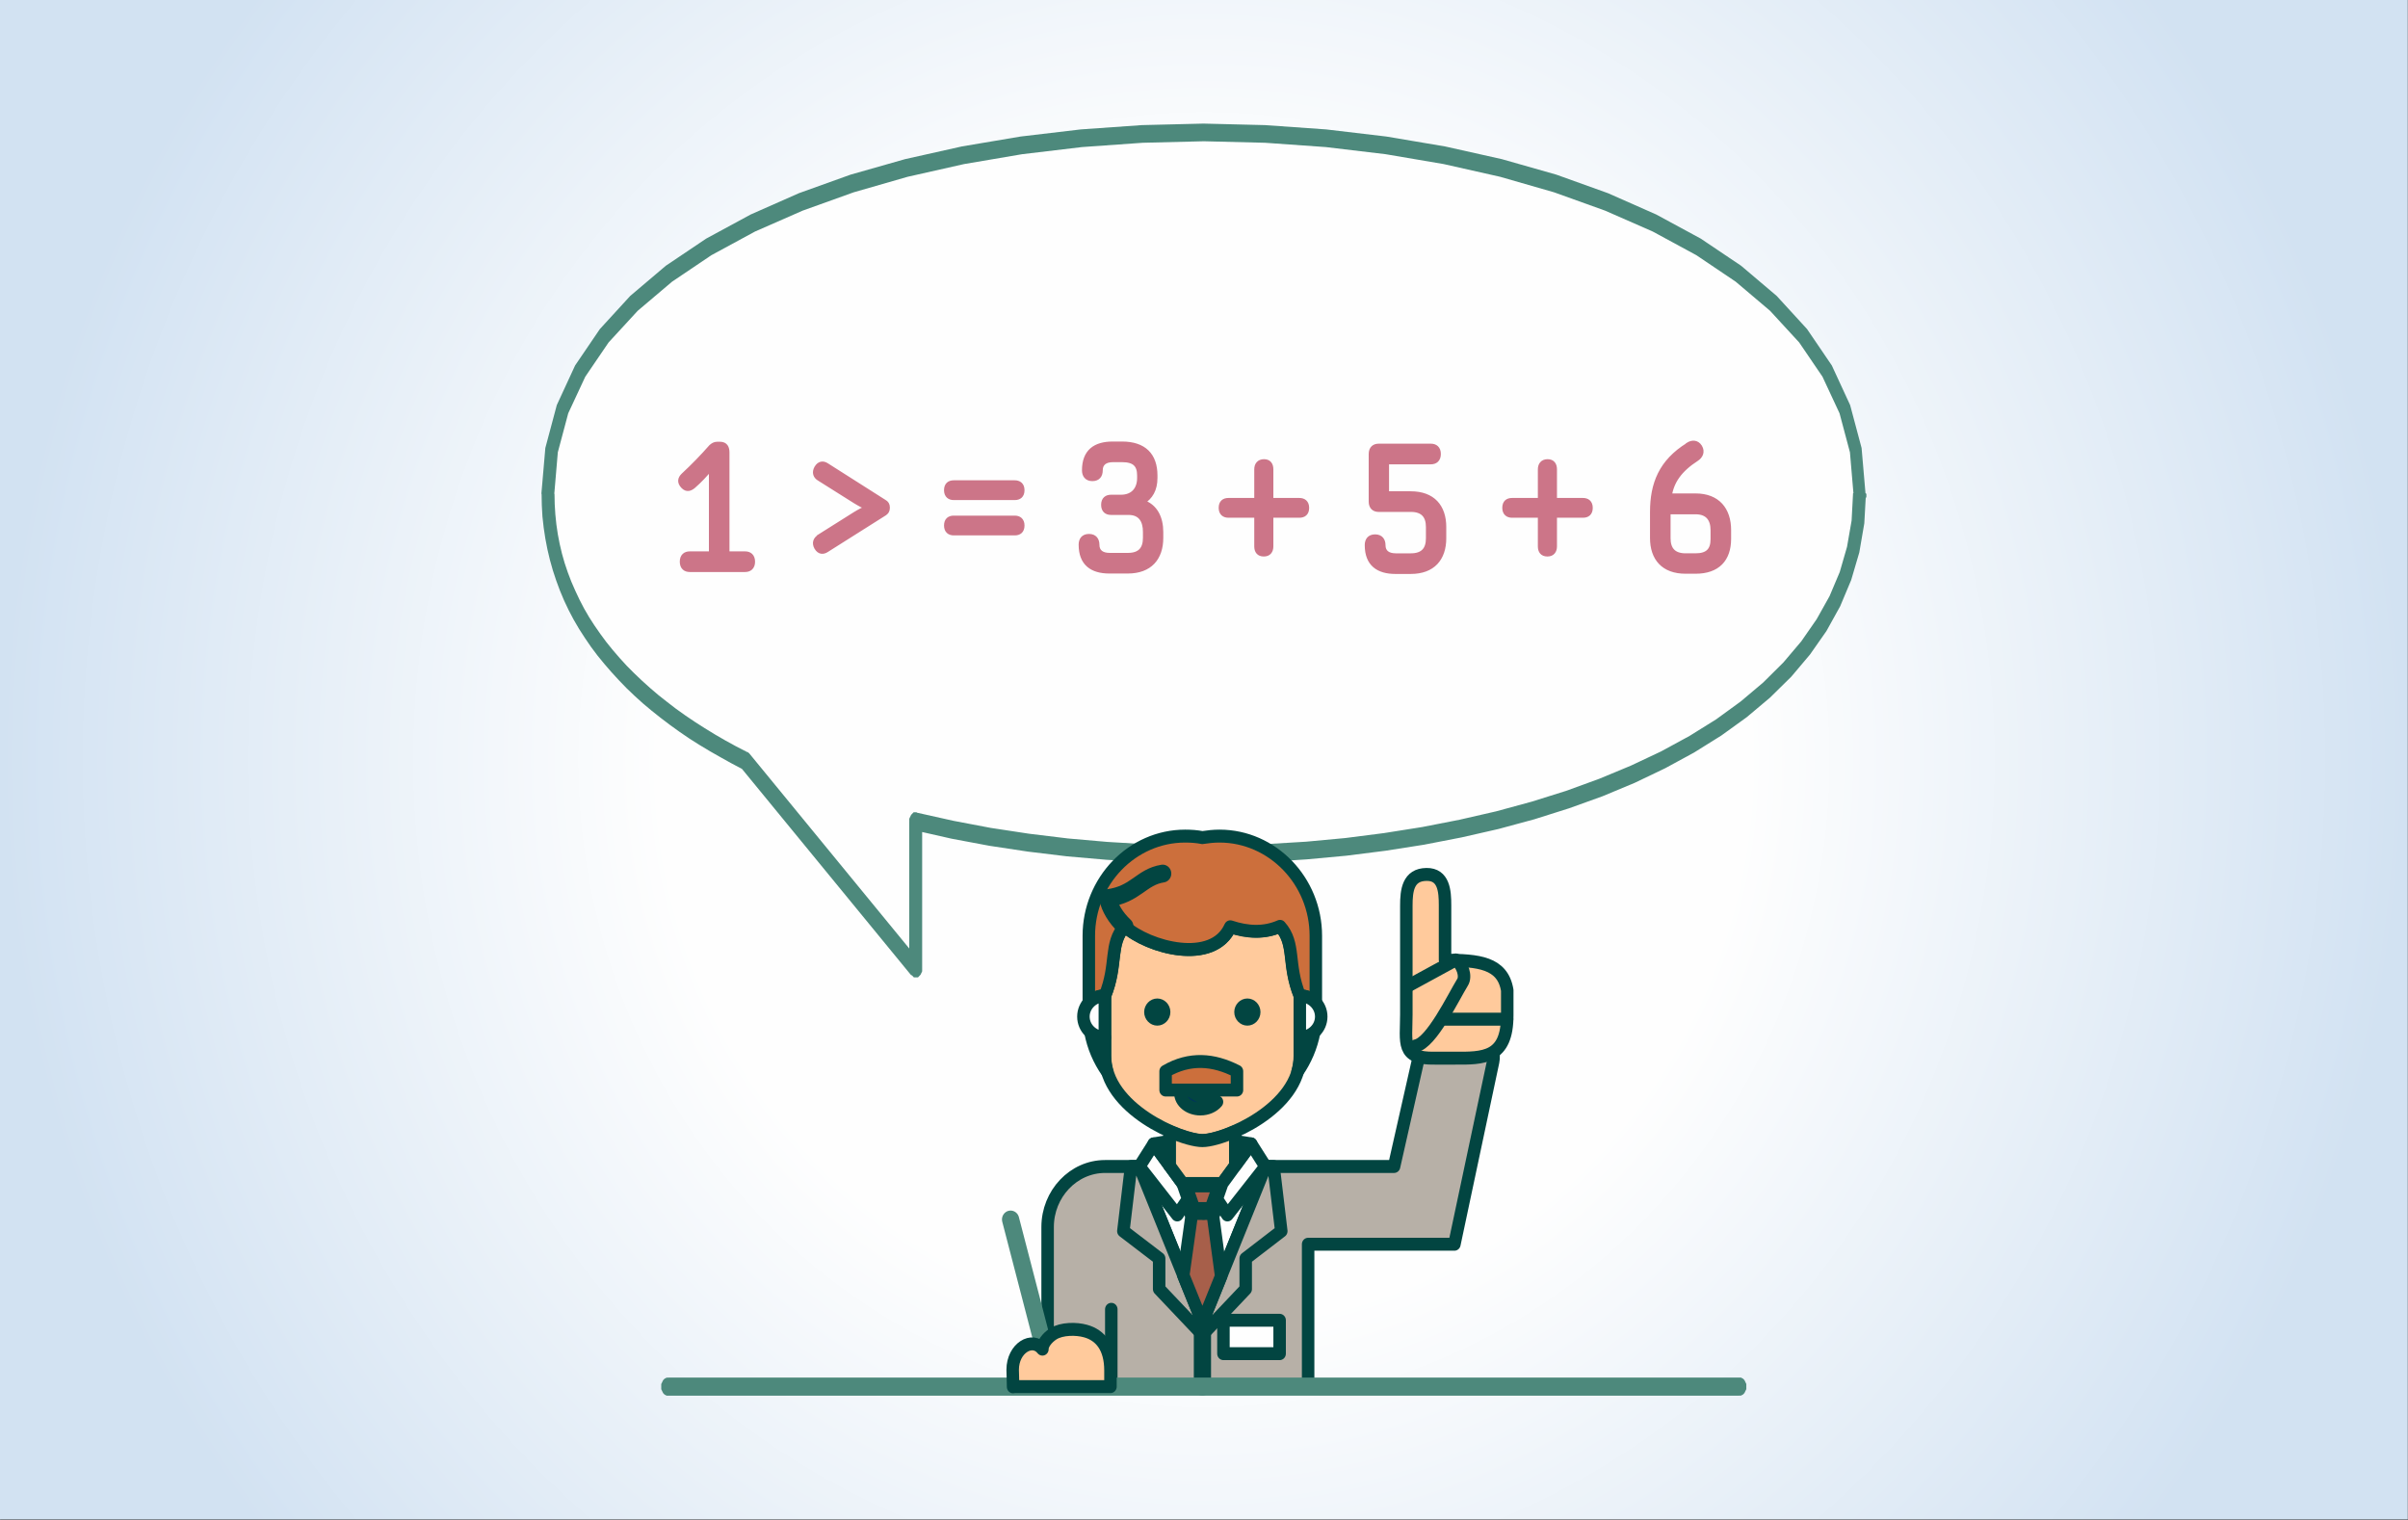 <?xml version="1.0" encoding="UTF-8" standalone="no"?>
<svg
   xmlns:dc="http://purl.org/dc/elements/1.1/"
   xmlns:cc="http://creativecommons.org/ns#"
   xmlns:rdf="http://www.w3.org/1999/02/22-rdf-syntax-ns#"
   xmlns:svg="http://www.w3.org/2000/svg"
   xmlns="http://www.w3.org/2000/svg"
   id="svg80"
   viewBox="0 0 12197.192 7699.815"
   style="clip-rule:evenodd;fill-rule:evenodd;image-rendering:optimizeQuality;shape-rendering:geometricPrecision;text-rendering:geometricPrecision"
   version="1.1"
   height="291"
   width="461"
   xml:space="preserve"><rect x="0" y="0" width="12197.192" height="7699.815" fill="#333333" stroke="none"/><defs
     id="defs11"><style
       id="style2"
       type="text/css"><![CDATA[
    .str0 {stroke:#CC7588;stroke-width:21.8}
    .str1 {stroke:#024541;stroke-width:60;stroke-linecap:round;stroke-linejoin:round}
    .str2 {stroke:#024541;stroke-width:82.76;stroke-linecap:round;stroke-linejoin:round}
    .str3 {stroke:#4D897C;stroke-width:82.77;stroke-linecap:round;stroke-linejoin:round}
    .fil7 {fill:none}
    .fil10 {fill:#024541}
    .fil5 {fill:#A75F4A}
    .fil4 {fill:#B7B0A7}
    .fil9 {fill:#CC6F3C}
    .fil1 {fill:#FEFEFE}
    .fil11 {fill:#00315E}
    .fil8 {fill:#FFCA9C}
    .fil6 {fill:#024541;fill-rule:nonzero}
    .fil2 {fill:#4D897C;fill-rule:nonzero}
    .fil3 {fill:#CC7588;fill-rule:nonzero}
    .fil0 {fill:url(#id0)}
   ]]></style><radialGradient
       fy="3845.28"
       fx="6103.05"
       r="5785.57"
       cy="3845.28"
       cx="6103.05"
       gradientUnits="userSpaceOnUse"
       id="id0"><stop
         id="stop4"
         style="stop-color:#FEFEFE"
         offset="0" /><stop
         id="stop6"
         style="stop-color:#FEFEFE"
         offset="0.451" /><stop
         id="stop8"
         style="stop-color:#D2E2F2"
         offset="1" /></radialGradient></defs><g
     transform="matrix(1.054,0,0,1.091,-334.547,-347.065)"
     id="Layer_x0020_1"><polygon
       style="fill:url(#id0)"
       id="polygon14"
       points="317,7373 11889,7373 11889,318 317,318 "
       class="fil0" /><g
       id="g19"><path
         style="fill:#fefefe"
         id="path16"
         d="m 9255,2611 c 0,1455 -2673,1962 -4537,1522 v 681 l -820,-966 c -570,-279 -947,-692 -947,-1238 0,-2234 6305,-2234 6305,0 z"
         class="fil1" /><path
         style="fill:#4d897c;fill-rule:nonzero"
         d="m 4749,4133 h -62 l 36,-42 176,38 180,33 184,27 187,22 189,16 191,11 191,5 h 192 l 191,-6 190,-11 189,-17 186,-23 183,-28 180,-34 176,-39 171,-45 165,-50 159,-56 152,-61 145,-66 137,-72 128,-77 118,-83 108,-88 97,-93 86,-98 74,-103 62,-107 49,-112 35,-117 22,-122 7,-127 h 62 l -8,140 -24,135 -39,128 -53,122 -66,115 -79,109 -90,103 -102,97 -112,91 -122,85 -131,79 -139,73 -147,68 -154,62 -161,56 -167,51 -172,45 -177,39 -181,34 -185,28 -188,23 -190,17 -192,12 -193,6 h -193 l -193,-5 -192,-11 -190,-16 -188,-22 -185,-27 -182,-33 -178,-39 36,-42 z m -26,-42 -11,84 h -2 l -2,-1 -2,-1 -1,-1 -1,-1 -1,-1 -1,-1 -1,-1 -1,-1 -1,-1 -1,-1 -1,-1 -1,-1 -1,-2 -1,-2 -1,-2 -1,-2 -1,-2 -1,-2 -1,-2 -1,-2 -1,-2 v -2 -2 -2 -2 -2 -2 -2 -2 -2 -2 -2 -2 -2 l 1,-2 1,-2 1,-2 1,-2 1,-2 1,-2 1,-2 1,-2 1,-2 1,-1 1,-1 1,-1 1,-1 1,-1 1,-1 1,-1 1,-1 1,-1 1,-1 1,-1 1,-1 h 1 2 2 2 2 2 2 2 z m -36,723 v -681 h 62 v 681 l -52,32 -11,-32 z m 0,0 h 62 v 2 2 2 2 2 2 2 l -1,2 -1,2 -1,2 -1,2 -1,2 -1,2 -1,2 -1,2 -1,1 -1,1 -1,1 -1,1 -1,1 -1,1 -1,1 -1,1 -1,1 -1,1 -1,1 -1,1 h -2 -2 -2 -2 -2 -2 -2 -2 -2 -2 l -1,-1 -1,-1 -1,-1 -1,-1 -1,-1 -1,-1 -1,-1 -1,-1 -1,-1 -1,-1 -1,-1 -1,-1 -1,-2 -1,-2 -1,-2 -1,-2 -1,-2 -1,-2 -1,-2 -1,-2 v -2 -2 -2 -2 -2 -2 -2 z m -769,-998 820,966 -41,65 -820,-966 31,-73 z m 0,0 -41,65 -1,-1 -1,-2 -1,-2 -1,-2 -1,-2 -1,-2 -1,-2 -1,-2 -1,-2 -1,-2 -1,-2 v -2 -2 -2 -2 -2 -2 -2 -2 -2 -2 -2 -2 -2 l 1,-2 1,-2 1,-2 1,-2 1,-2 1,-2 1,-2 1,-2 1,-2 1,-2 1,-1 1,-1 1,-1 1,-1 1,-1 1,-1 1,-1 1,-1 1,-1 1,-1 h 1 1 1 1 1 2 2 1 1 1 1 l 1,1 1,1 1,1 1,1 1,1 1,1 1,1 1,1 1,1 z M 2920,2611 h 62 v 0 l 1,48 3,47 5,47 7,46 9,45 11,45 13,44 15,43 17,43 19,42 20,41 22,41 24,40 26,39 28,39 29,38 31,37 33,37 34,36 36,35 37,34 39,34 40,33 42,32 43,32 45,31 46,30 47,29 49,29 50,28 51,27 52,26 -21,80 -53,-27 -52,-28 -51,-28 -50,-29 -49,-30 -47,-31 -46,-32 -45,-33 -43,-33 -42,-34 -40,-35 -39,-36 -37,-37 -36,-38 -34,-38 -33,-39 -31,-40 -29,-41 -28,-42 -26,-43 -24,-44 -22,-45 -20,-46 -18,-47 -16,-47 -14,-48 -12,-49 -10,-50 -8,-51 -6,-52 -3,-53 -1,-53 v 0 z m 62,0 h -62 v -2 -2 -2 -2 -2 -2 -2 l 1,-2 1,-2 1,-2 1,-2 1,-2 1,-2 1,-2 1,-2 1,-1 1,-1 1,-1 1,-1 1,-1 1,-1 1,-1 1,-1 1,-1 1,-1 1,-1 1,-1 h 2 2 2 2 2 2 2 2 2 2 l 1,1 1,1 1,1 1,1 1,1 1,1 1,1 1,1 1,1 1,1 1,1 1,1 1,2 1,2 1,2 1,2 1,2 1,2 1,2 1,2 v 2 2 2 2 2 2 2 z m 6305,0 h -62 v 0 l -17,-193 -50,-181 -82,-170 -112,-159 -140,-147 -165,-135 -189,-123 -210,-110 -229,-97 -245,-85 -259,-72 -271,-59 -280,-46 -287,-33 -292,-20 -294,-7 -294,7 -292,20 -287,33 -280,46 -271,59 -259,72 -245,85 -229,97 -210,110 -189,123 -165,135 -140,147 -112,159 -82,170 -50,181 -17,193 h -62 l 19,-213 55,-199 88,-184 119,-169 146,-154 171,-140 194,-126 214,-112 232,-99 248,-86 262,-72 273,-59 282,-46 289,-33 294,-20 296,-7 296,7 294,20 289,33 282,46 273,59 262,72 248,86 232,99 214,112 194,126 171,140 146,154 119,169 88,184 55,199 19,213 v 0 z m -62,0 h 62 v 2 2 2 2 2 2 2 l -1,2 -1,2 -1,2 -1,2 -1,2 -1,2 -1,2 -1,2 -1,1 -1,1 -1,1 -1,1 -1,1 -1,1 -1,1 -1,1 -1,1 -1,1 -1,1 -1,1 h -2 -2 -2 -2 -2 -2 -2 -2 -2 -2 l -1,-1 -1,-1 -1,-1 -1,-1 -1,-1 -1,-1 -1,-1 -1,-1 -1,-1 -1,-1 -1,-1 -1,-1 -1,-2 -1,-2 -1,-2 -1,-2 -1,-2 -1,-2 -1,-2 -1,-2 v -2 -2 -2 -2 -2 -2 -2 z"
         class="fil2"
         id="1" /></g><path
       style="fill:#cc7588;fill-rule:nonzero;stroke:#cc7588;stroke-width:21.8"
       id="path21"
       d="m 3764,2380 c -13,0 -22,6 -30,13 -40,44 -85,89 -133,132 -15,14 -21,31 -1,51 18,18 35,11 50,-1 30,-25 60,-56 85,-86 v 400 h -103 c -21,0 -37,11 -37,37 0,26 16,37 37,37 h 266 c 21,0 37,-11 37,-37 0,-26 -16,-37 -37,-37 h -86 v -470 c 0,-21 -7,-39 -35,-39 h -14 z m 490,431 c -18,11 -25,28 -13,49 14,23 33,22 50,11 l 277,-169 c 9,-6 15,-12 15,-27 0,-14 -6,-21 -15,-26 l -277,-170 c -17,-11 -36,-11 -50,12 -12,21 -5,39 13,49 l 171,104 c 22,13 44,25 63,31 -20,7 -41,18 -63,31 l -171,104 z m 940,-182 c 21,0 36,-10 36,-35 0,-25 -16,-35 -36,-35 h -293 c -21,0 -36,10 -36,35 0,25 16,35 36,35 z m 0,164 c 21,0 36,-10 36,-35 0,-25 -16,-35 -36,-35 h -293 c -21,0 -36,10 -36,35 0,25 16,35 36,35 z m 703,-4 c 0,-68 -28,-121 -89,-140 39,-22 61,-58 61,-112 v -11 c 0,-94 -53,-147 -160,-147 h -44 c -85,0 -137,36 -137,123 0,21 11,39 39,39 28,0 39,-17 39,-39 0,-34 24,-49 60,-49 h 44 c 58,0 83,22 83,73 v 11 c 0,52 -30,89 -89,89 h -47 c -21,0 -37,10 -37,36 0,26 16,36 37,36 h 84 c 58,0 80,38 80,90 v 27 c 0,52 -25,81 -83,81 h -88 c -36,0 -60,-15 -60,-49 0,-21 -11,-39 -39,-39 -28,0 -39,17 -39,39 0,87 53,123 137,123 h 88 c 107,0 160,-61 160,-155 v -27 z m 529,-292 c 0,-21 -10,-36 -34,-36 -25,0 -36,16 -36,36 v 144 h -135 c -21,0 -36,10 -36,35 0,25 16,35 36,35 h 135 v 144 c 0,21 10,36 35,36 25,0 35,-16 35,-36 v -144 h 136 c 21,0 36,-10 36,-35 0,-25 -16,-35 -36,-35 h -136 z m 517,-108 c -21,0 -37,11 -37,37 v 221 c 0,26 16,37 37,37 h 155 c 58,0 83,30 83,81 v 52 c 0,52 -25,81 -83,81 h -73 c -36,0 -60,-15 -60,-49 0,-21 -11,-39 -39,-39 -28,0 -39,17 -39,39 0,87 53,123 137,123 h 73 c 107,0 160,-61 160,-155 v -52 c 0,-94 -53,-155 -160,-155 h -115 v -147 h 212 c 21,0 37,-11 37,-37 0,-26 -16,-37 -37,-37 h -252 z m 846,108 c 0,-21 -10,-36 -34,-36 -25,0 -36,16 -36,36 v 144 h -135 c -21,0 -36,10 -36,35 0,25 16,35 36,35 h 135 v 144 c 0,21 10,36 35,36 25,0 35,-16 35,-36 v -144 h 136 c 21,0 36,-10 36,-35 0,-25 -16,-35 -36,-35 h -136 z m 641,-113 c -131,78 -172,182 -172,311 v 121 c 0,94 53,155 160,155 h 48 c 107,0 160,-57 160,-151 v -41 c 0,-94 -53,-159 -160,-159 h -125 c 11,-67 49,-121 131,-172 17,-11 30,-31 15,-55 -15,-23 -39,-21 -57,-10 z m -12,514 c -58,0 -83,-30 -83,-81 v -122 h 131 c 58,0 83,33 83,85 v 41 c 0,52 -25,77 -83,77 z"
       class="fil3 str0" /><path
       style="fill:#b7b0a7;stroke:#024541;stroke-width:60;stroke-linecap:round;stroke-linejoin:round"
       id="path23"
       d="m 6604,6756 v -661 h 703 l 186,-847 c 33,-151 -273,-380 -308,-232 l -168,718 h -409 -209 l -303,724 -303,-724 h -165 c -152,0 -276,127 -276,281 v 740 h 1251 z"
       class="fil4 str1" /><polygon
       style="fill:#b7b0a7;stroke:#024541;stroke-width:60;stroke-linecap:round;stroke-linejoin:round"
       id="polygon25"
       points="6475,6034 6304,6161 6304,6303 6096,6515 5888,6303 5888,6161 5716,6034 5753,5734 5793,5734 6096,6458 6399,5734 6438,5734 "
       class="fil4 str1" /><polygon
       style="fill:#a75f4a;stroke:#024541;stroke-width:60;stroke-linecap:round;stroke-linejoin:round"
       id="polygon27"
       points="6047,5942 6096,5942 6144,5942 6186,6243 6096,6458 6004,6239 "
       class="fil5 str1" /><g
       id="g33"><polygon
         style="fill:#a75f4a"
         id="polygon29"
         points="6144,5942 6191,5813 6001,5813 6047,5942 6096,5942 "
         class="fil5" /><path
         style="fill:#024541;fill-rule:nonzero"
         d="m 6001,5771 h 190 v 83 h -190 l -39,-27 39,-55 z m 0,0 v 83 h -2 -2 -2 -2 -2 l -2,-1 -2,-1 -2,-1 -2,-1 -2,-1 -2,-1 -2,-1 -2,-1 -2,-1 -2,-1 -1,-1 -1,-1 -1,-2 -1,-2 -1,-2 -1,-2 -1,-2 -1,-2 -1,-2 -1,-2 -1,-2 -1,-2 v -2 -2 -2 -2 -2 -2 -2 -2 -2 -2 l 1,-2 1,-2 1,-2 1,-2 1,-2 1,-2 1,-2 1,-2 1,-2 1,-2 1,-1 1,-1 2,-1 2,-1 2,-1 2,-1 2,-1 2,-1 2,-1 2,-1 2,-1 2,-1 h 2 2 2 2 2 z m 7,184 -47,-129 79,-28 47,129 -39,55 -39,-27 z m 0,0 79,-28 1,2 1,2 v 2 2 2 2 2 2 2 2 2 2 l -1,2 -1,2 -1,2 -1,2 -1,2 -1,2 -1,2 -1,2 -1,2 -1,2 -1,1 -1,1 -2,1 -2,1 -2,1 -2,1 -2,1 -2,1 -2,1 -2,1 -2,1 -2,1 h -2 -2 -2 -2 -2 -2 -2 -2 -2 -2 l -2,-1 -2,-1 -2,-1 -2,-1 -2,-1 -2,-1 -2,-1 -2,-1 -2,-1 -2,-1 -1,-1 -1,-1 -1,-2 -1,-2 -1,-2 -1,-2 -1,-2 -1,-2 -1,-2 -1,-2 z m 88,27 h -49 v -83 h 49 v 0 z m 0,0 v -83 h 2 2 2 2 2 l 2,1 2,1 2,1 2,1 2,1 2,1 2,1 2,1 2,1 2,1 1,1 1,1 1,2 1,2 1,2 1,2 1,2 1,2 1,2 1,2 1,2 1,2 v 2 2 2 2 2 2 2 2 2 2 l -1,2 -1,2 -1,2 -1,2 -1,2 -1,2 -1,2 -1,2 -1,2 -1,2 -1,1 -1,1 -2,1 -2,1 -2,1 -2,1 -2,1 -2,1 -2,1 -2,1 -2,1 -2,1 h -2 -2 -2 -2 -2 z m 49,0 h -49 v -83 h 49 l 39,55 -39,27 z m 0,0 v -83 h 2 2 2 2 2 l 2,1 2,1 2,1 2,1 2,1 2,1 2,1 2,1 2,1 2,1 1,1 1,1 1,2 1,2 1,2 1,2 1,2 1,2 1,2 1,2 1,2 1,2 v 2 2 2 2 2 2 2 2 2 2 l -1,2 -1,2 -1,2 -1,2 -1,2 -1,2 -1,2 -1,2 -1,2 -1,2 -1,1 -1,1 -2,1 -2,1 -2,1 -2,1 -2,1 -2,1 -2,1 -2,1 -2,1 -2,1 h -2 -2 -2 -2 -2 z m 86,-156 -47,129 -79,-28 47,-129 39,-27 39,55 z m 0,0 -79,-28 1,-2 1,-2 1,-2 1,-2 1,-2 1,-2 1,-2 1,-2 1,-1 1,-1 2,-1 2,-1 2,-1 2,-1 2,-1 2,-1 2,-1 2,-1 2,-1 2,-1 h 2 2 2 2 2 2 2 2 2 2 l 2,1 2,1 2,1 2,1 2,1 2,1 2,1 2,1 2,1 2,1 1,1 1,1 1,2 1,2 1,2 1,2 1,2 1,2 1,2 1,2 1,2 1,2 v 2 2 2 2 2 2 2 2 2 2 l -1,2 -1,2 z"
         class="fil6"
         id="path31" /></g><polygon
       style="fill:#fefefe;stroke:#024541;stroke-width:60;stroke-linecap:round;stroke-linejoin:round"
       id="polygon35"
       points="5862,5629 5793,5734 5975,5959 6027,5885 6001,5813 "
       class="fil1 str1" /><line
       style="fill:none;stroke:#024541;stroke-width:60;stroke-linecap:round;stroke-linejoin:round"
       id="line37"
       y2="6756"
       x2="5658"
       y1="6397"
       x1="5658"
       class="fil7 str1" /><line
       style="fill:none;stroke:#024541;stroke-width:82.76;stroke-linecap:round;stroke-linejoin:round"
       id="line39"
       y2="6756"
       x2="6096"
       y1="6458"
       x1="6096"
       class="fil7 str2" /><path
       style="fill:#ffca9c;stroke:#024541;stroke-width:60;stroke-linecap:round;stroke-linejoin:round"
       id="path41"
       d="m 6096,5613 c 104,0 469,-147 469,-392 v -280 c -62,-147 -19,-240 -95,-323 -74,32 -155,29 -239,2 -82,179 -391,101 -508,-2 -76,82 -33,175 -95,323 v 280 c 0,245 365,392 469,392 z"
       class="fil8 str1" /><path
       style="fill:#ffca9c;stroke:#024541;stroke-width:60;stroke-linecap:round;stroke-linejoin:round"
       id="path43"
       d="m 6191,5813 63,-83 v -159 c -66,28 -125,43 -158,43 -33,0 -93,-15 -158,-43 v 159 l 63,83 z"
       class="fil8 str1" /><polygon
       style="fill:#fefefe;stroke:#024541;stroke-width:60;stroke-linecap:round;stroke-linejoin:round"
       id="polygon45"
       points="6330,5629 6399,5734 6216,5959 6165,5885 6191,5813 "
       class="fil1 str1" /><path
       style="fill:#cc6f3c;stroke:#024541;stroke-width:60;stroke-linecap:round;stroke-linejoin:round"
       id="path47"
       d="m 6096,4207 c -27,-5 -54,-7 -83,-7 v 0 c -255,0 -463,209 -463,463 v 312 c 19,-20 47,-33 77,-33 62,-147 19,-240 95,-323 114,99 425,181 508,2 84,27 164,30 239,-2 76,82 33,175 95,323 31,0 59,13 77,33 v -312 c 0,-255 -209,-463 -463,-463 v 0 c -28,0 -56,3 -83,7 z m -538,903 c 13,68 41,130 80,184 -7,-23 -11,-48 -11,-73 v -86 c -27,0 -51,-10 -69,-25 z m 1006,25 v 86 c 0,25 -4,50 -11,73 39,-54 67,-117 80,-184 -18,16 -43,25 -69,25 z"
       class="fil9 str1" /><polygon
       style="fill:#fefefe;stroke:#024541;stroke-width:60;stroke-linecap:round;stroke-linejoin:round"
       id="polygon49"
       points="5938,5617 5938,5729 5862,5629 "
       class="fil1 str1" /><polygon
       style="fill:#fefefe;stroke:#024541;stroke-width:60;stroke-linecap:round;stroke-linejoin:round"
       id="polygon51"
       points="6254,5617 6254,5729 6330,5629 "
       class="fil1 str1" /><path
       style="fill:none;stroke:#024541;stroke-width:82.76;stroke-linecap:round;stroke-linejoin:round"
       id="path53"
       d="m 5723,4619 c -44,-40 -74,-89 -82,-131 135,-17 160,-98 264,-114"
       class="fil7 str2" /><polygon
       style="fill:#fefefe;stroke:#024541;stroke-width:60;stroke-linecap:round;stroke-linejoin:round"
       id="polygon55"
       points="6467,6448 6467,6603 6197,6603 6197,6448 "
       class="fil1 str1" /><path
       style="fill:#024541;stroke:#024541;stroke-width:60;stroke-linecap:round;stroke-linejoin:round"
       id="path57"
       d="m 6312,4984 c -18,0 -33,15 -33,33 0,18 15,33 33,33 18,0 33,-15 33,-33 0,-18 -15,-33 -33,-33 z m -433,0 c 18,0 33,15 33,33 0,18 -15,33 -33,33 -18,0 -33,-15 -33,-33 0,-18 15,-33 33,-33 z"
       class="fil10 str1" /><path
       style="fill:#fefefe;stroke:#024541;stroke-width:60;stroke-linecap:round;stroke-linejoin:round"
       id="path59"
       d="m 5524,5038 c 0,-53 46,-97 103,-97 v 97 97 c -57,0 -103,-43 -103,-97 z m 1143,0 c 0,-53 -46,-97 -103,-97 v 97 97 c 57,0 103,-43 103,-97 z"
       class="fil1 str1" /><path
       style="fill:#00315e;stroke:#024541;stroke-width:60;stroke-linecap:round;stroke-linejoin:round"
       id="path61"
       d="m 6166,5434 c -17,20 -47,33 -80,33 -53,0 -96,-33 -96,-74 0,-15 6,-29 15,-40 39,40 95,69 160,81 z"
       class="fil11 str1" /><path
       style="fill:#cc6f3c;stroke:#024541;stroke-width:60;stroke-linecap:round;stroke-linejoin:round"
       id="path63"
       d="m 5919,5292 c 116,-65 230,-56 343,0 0,15 0,30 0,45 0,36 0,5 0,42 -114,0 -229,0 -343,0 0,-51 0,-35 0,-87 z"
       class="fil9 str1" /><line
       style="fill:none;stroke:#4d897c;stroke-width:82.77;stroke-linecap:round;stroke-linejoin:round"
       id="line65"
       y2="5980"
       x2="5174"
       y1="6605"
       x1="5342"
       class="fil7 str3" /><g
       id="g69"><path
         style="fill:#4d897c;fill-rule:nonzero"
         id="path67"
         d="m 3531,6714 v 84 h -2 -2 -2 -2 -2 l -2,-1 -2,-1 -2,-1 -2,-1 -2,-1 -1,-1 -1,-1 -1,-1 -1,-1 -1,-1 -1,-1 -1,-1 -1,-2 -1,-2 -1,-2 -1,-2 -1,-2 -1,-2 -1,-2 -1,-2 -1,-2 v -2 -2 -2 -2 -2 -2 -2 -2 -2 -2 -2 -2 l 1,-2 1,-2 1,-2 1,-2 1,-2 1,-2 1,-2 1,-2 1,-2 1,-1 1,-1 1,-1 1,-1 1,-1 1,-1 1,-1 2,-1 2,-1 2,-1 2,-1 2,-1 h 2 2 2 2 z m 5143,84 H 3531 v -84 h 5143 z m 0,0 v -84 h 2 2 2 2 2 l 2,1 2,1 2,1 2,1 2,1 1,1 1,1 1,1 1,1 1,1 1,1 1,1 1,2 1,2 1,2 1,2 1,2 1,2 1,2 1,2 1,2 v 2 2 2 2 2 2 2 2 2 2 2 2 l -1,2 -1,2 -1,2 -1,2 -1,2 -1,2 -1,2 -1,2 -1,2 -1,1 -1,1 -1,1 -1,1 -1,1 -1,1 -1,1 -2,1 -2,1 -2,1 -2,1 -2,1 h -2 -2 -2 -2 z"
         class="fil2" /></g><path
       style="fill:#ffca9c;stroke:#024541;stroke-width:60;stroke-linecap:round;stroke-linejoin:round"
       id="path71"
       d="m 5186,6756 h 468 c 0,-23 0,-54 0,-75 0,-106 -48,-164 -120,-183 -44,-12 -114,-12 -155,13 -29,18 -53,48 -52,71 -48,-59 -143,-5 -143,96 0,14 2,54 2,79 z"
       class="fil8 str1" /><path
       style="fill:#ffca9c;stroke:#024541;stroke-width:60;stroke-linecap:round;stroke-linejoin:round"
       id="path73"
       d="m 7262,4775 v -254 c 0,-64 -5,-144 -89,-143 -89,1 -97,75 -97,145 v 505 c 0,132 -27,206 136,203 17,0 77,0 93,0 142,1 256,2 256,-199 0,-48 0,-113 0,-116 -22,-130 -141,-139 -298,-140 z"
       class="fil8 str1" /><path
       style="fill:none;stroke:#024541;stroke-width:60;stroke-linecap:round;stroke-linejoin:round"
       id="path75"
       d="m 7121,5174 c 76,-14 181,-226 225,-295 19,-28 -1,-85 -33,-104 l -226,119"
       class="fil7 str1" /><line
       style="fill:none;stroke:#024541;stroke-width:60;stroke-linecap:round;stroke-linejoin:round"
       id="line77"
       y2="5050"
       x2="7560"
       y1="5050"
       x1="7259"
       class="fil7 str1" /></g></svg>